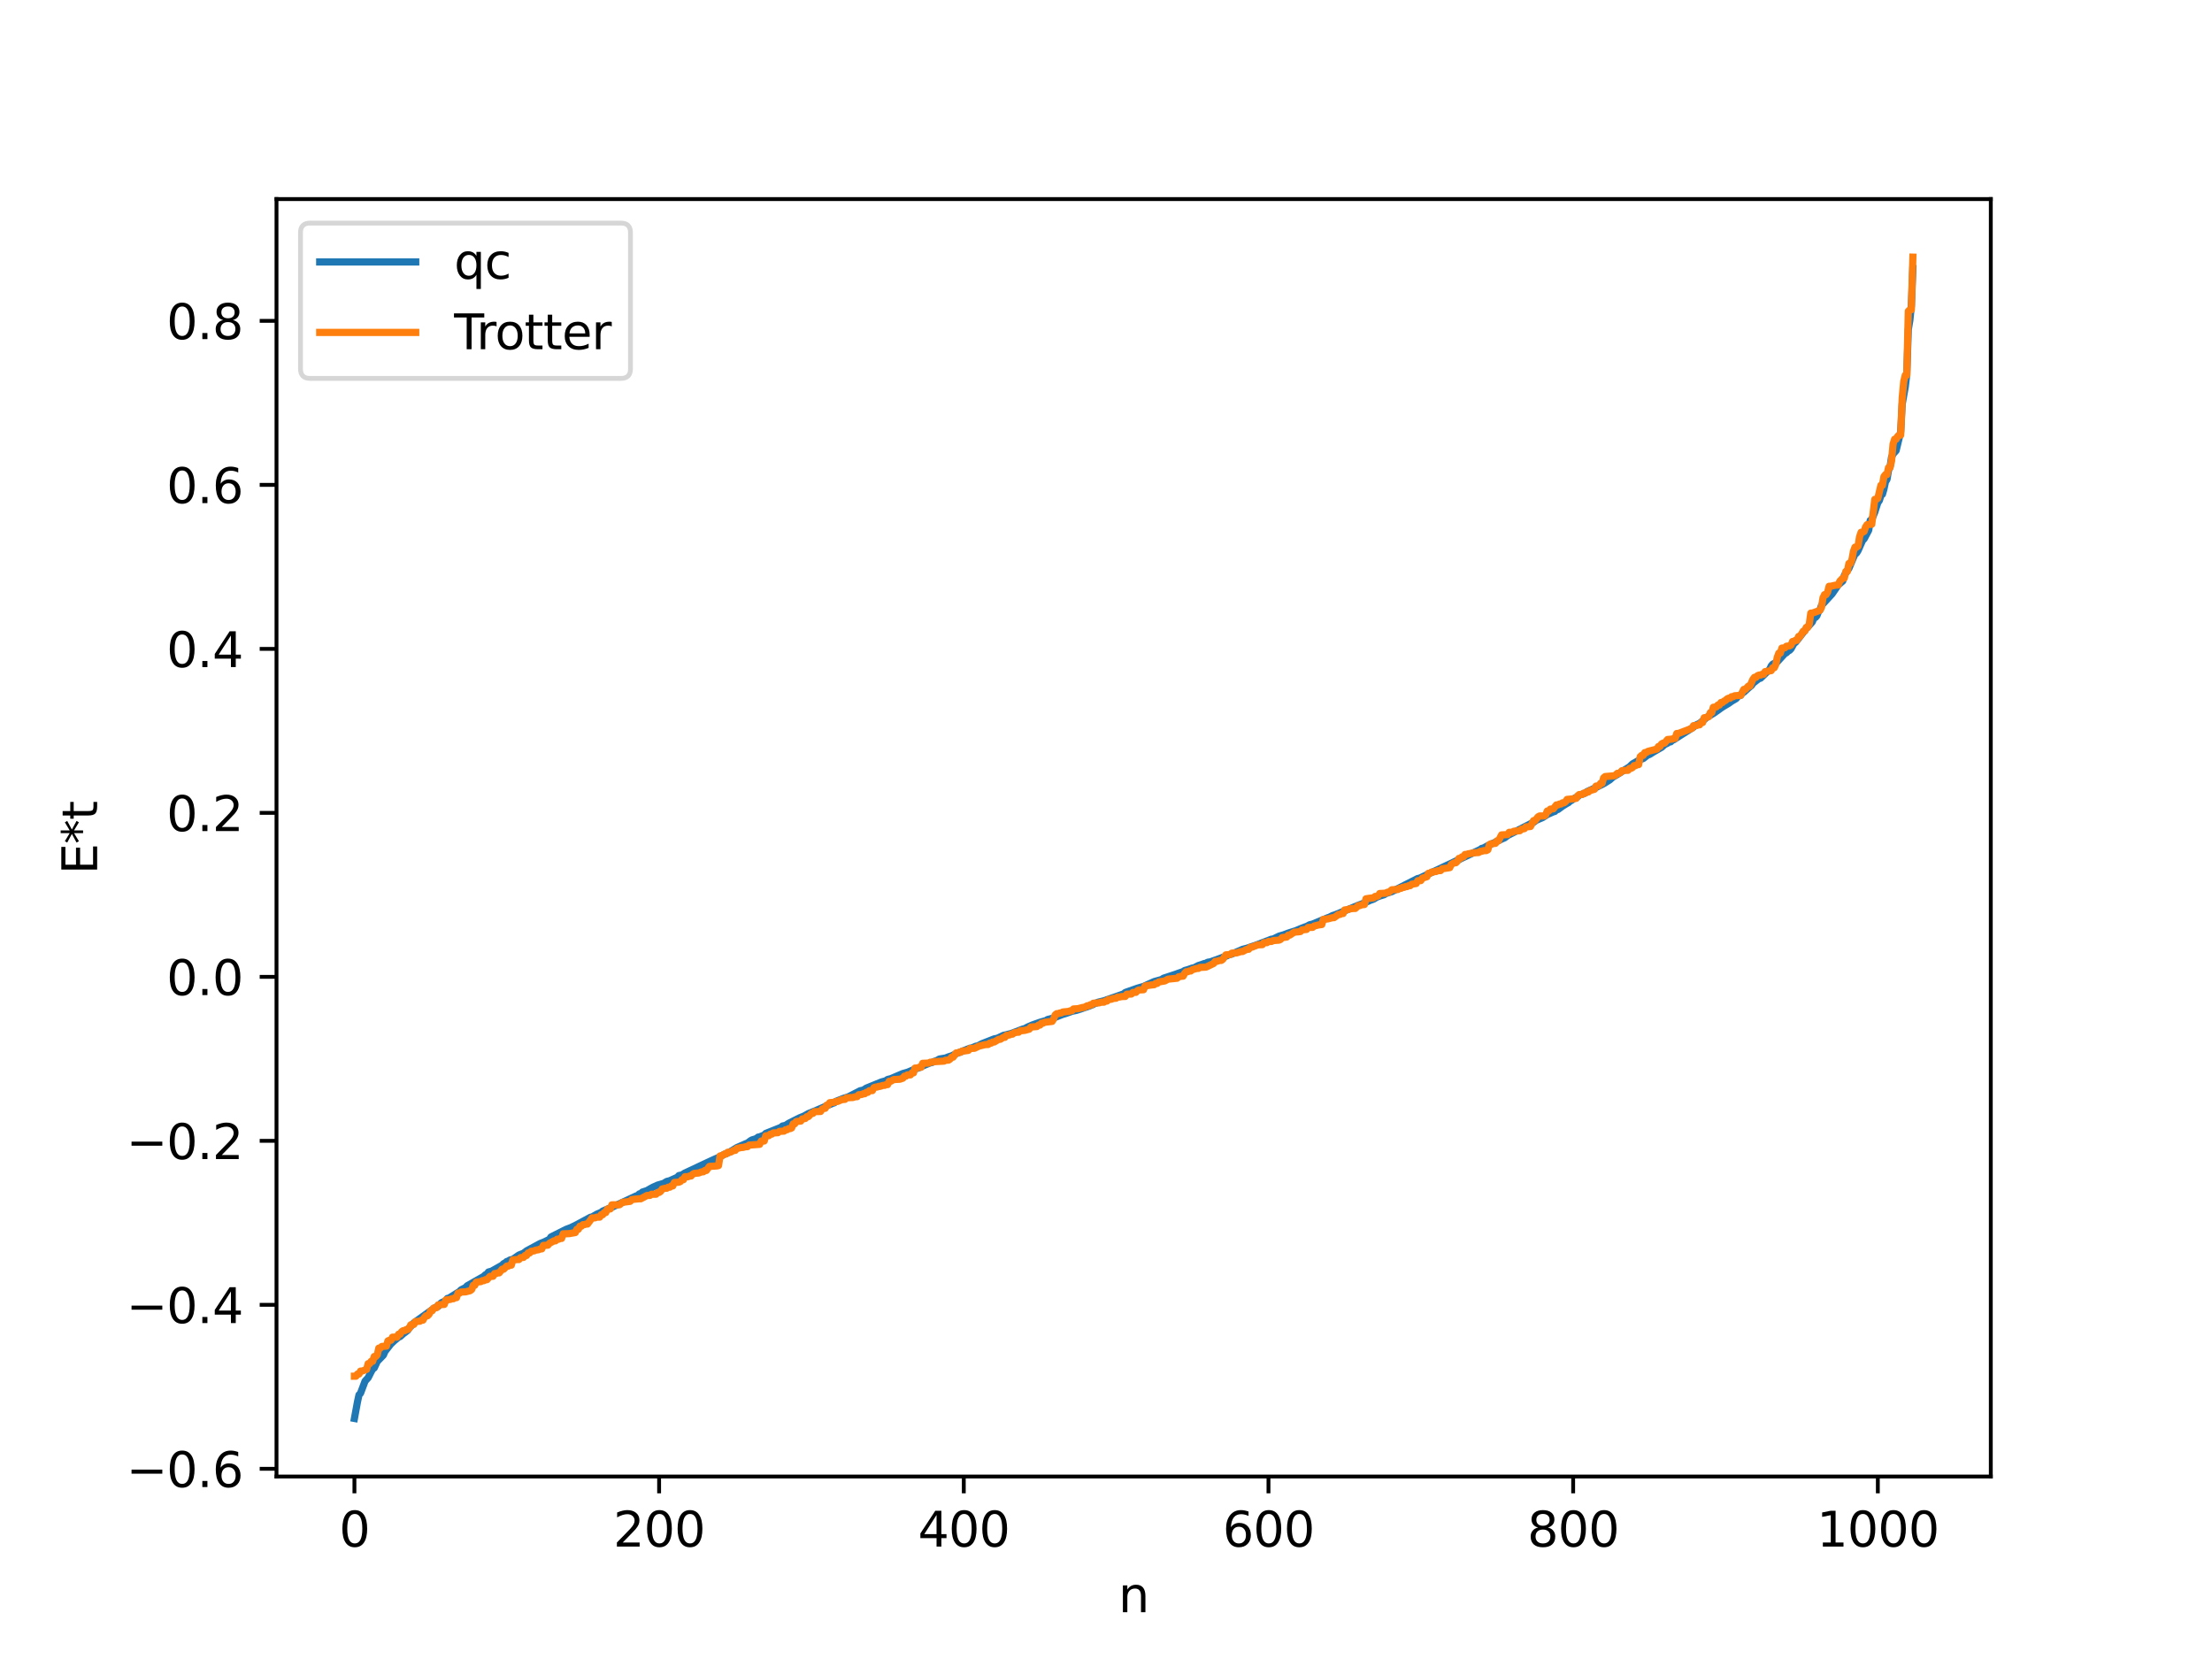 <?xml version="1.0" encoding="utf-8" standalone="no"?>
<!DOCTYPE svg PUBLIC "-//W3C//DTD SVG 1.1//EN"
  "http://www.w3.org/Graphics/SVG/1.1/DTD/svg11.dtd">
<svg xmlns:xlink="http://www.w3.org/1999/xlink" width="460.8pt" height="345.6pt" viewBox="0 0 460.8 345.6" xmlns="http://www.w3.org/2000/svg" version="1.1">
 <defs>
  <style type="text/css">*{stroke-linejoin: round; stroke-linecap: butt}</style>
 </defs>
 <g id="figure_1">
  <g id="patch_1">
   <path d="M 0 345.6 
L 460.8 345.6 
L 460.8 0 
L 0 0 
z
" style="fill: #ffffff"/>
  </g>
  <g id="axes_1">
   <g id="patch_2">
    <path d="M 57.6 307.584 
L 414.72 307.584 
L 414.72 41.472 
L 57.6 41.472 
z
" style="fill: #ffffff"/>
   </g>
   <g id="matplotlib.axis_1">
    <g id="xtick_1">
     <g id="line2d_1">
      <defs>
       <path id="ma55aea4261" d="M 0 0 
L 0 3.5 
" style="stroke: #000000; stroke-width: 0.8"/>
      </defs>
      <g>
       <use xlink:href="#ma55aea4261" x="73.833" y="307.584" style="stroke: #000000; stroke-width: 0.8"/>
      </g>
     </g>
     <g id="text_1">
      <!-- 0 -->
      <g transform="translate(70.651 322.182) scale(0.1 -0.1)">
       <defs>
        <path id="DejaVuSans-30" d="M 2034 4250 
Q 1547 4250 1301 3770 
Q 1056 3291 1056 2328 
Q 1056 1369 1301 889 
Q 1547 409 2034 409 
Q 2525 409 2770 889 
Q 3016 1369 3016 2328 
Q 3016 3291 2770 3770 
Q 2525 4250 2034 4250 
z
M 2034 4750 
Q 2819 4750 3233 4129 
Q 3647 3509 3647 2328 
Q 3647 1150 3233 529 
Q 2819 -91 2034 -91 
Q 1250 -91 836 529 
Q 422 1150 422 2328 
Q 422 3509 836 4129 
Q 1250 4750 2034 4750 
z
" transform="scale(0.016)"/>
       </defs>
       <use xlink:href="#DejaVuSans-30"/>
      </g>
     </g>
    </g>
    <g id="xtick_2">
     <g id="line2d_2">
      <g>
       <use xlink:href="#ma55aea4261" x="137.304" y="307.584" style="stroke: #000000; stroke-width: 0.8"/>
      </g>
     </g>
     <g id="text_2">
      <!-- 200 -->
      <g transform="translate(127.76 322.182) scale(0.1 -0.1)">
       <defs>
        <path id="DejaVuSans-32" d="M 1228 531 
L 3431 531 
L 3431 0 
L 469 0 
L 469 531 
Q 828 903 1448 1529 
Q 2069 2156 2228 2338 
Q 2531 2678 2651 2914 
Q 2772 3150 2772 3378 
Q 2772 3750 2511 3984 
Q 2250 4219 1831 4219 
Q 1534 4219 1204 4116 
Q 875 4013 500 3803 
L 500 4441 
Q 881 4594 1212 4672 
Q 1544 4750 1819 4750 
Q 2544 4750 2975 4387 
Q 3406 4025 3406 3419 
Q 3406 3131 3298 2873 
Q 3191 2616 2906 2266 
Q 2828 2175 2409 1742 
Q 1991 1309 1228 531 
z
" transform="scale(0.016)"/>
       </defs>
       <use xlink:href="#DejaVuSans-32"/>
       <use xlink:href="#DejaVuSans-30" x="63.623"/>
       <use xlink:href="#DejaVuSans-30" x="127.246"/>
      </g>
     </g>
    </g>
    <g id="xtick_3">
     <g id="line2d_3">
      <g>
       <use xlink:href="#ma55aea4261" x="200.775" y="307.584" style="stroke: #000000; stroke-width: 0.8"/>
      </g>
     </g>
     <g id="text_3">
      <!-- 400 -->
      <g transform="translate(191.231 322.182) scale(0.1 -0.1)">
       <defs>
        <path id="DejaVuSans-34" d="M 2419 4116 
L 825 1625 
L 2419 1625 
L 2419 4116 
z
M 2253 4666 
L 3047 4666 
L 3047 1625 
L 3713 1625 
L 3713 1100 
L 3047 1100 
L 3047 0 
L 2419 0 
L 2419 1100 
L 313 1100 
L 313 1709 
L 2253 4666 
z
" transform="scale(0.016)"/>
       </defs>
       <use xlink:href="#DejaVuSans-34"/>
       <use xlink:href="#DejaVuSans-30" x="63.623"/>
       <use xlink:href="#DejaVuSans-30" x="127.246"/>
      </g>
     </g>
    </g>
    <g id="xtick_4">
     <g id="line2d_4">
      <g>
       <use xlink:href="#ma55aea4261" x="264.246" y="307.584" style="stroke: #000000; stroke-width: 0.8"/>
      </g>
     </g>
     <g id="text_4">
      <!-- 600 -->
      <g transform="translate(254.702 322.182) scale(0.1 -0.1)">
       <defs>
        <path id="DejaVuSans-36" d="M 2113 2584 
Q 1688 2584 1439 2293 
Q 1191 2003 1191 1497 
Q 1191 994 1439 701 
Q 1688 409 2113 409 
Q 2538 409 2786 701 
Q 3034 994 3034 1497 
Q 3034 2003 2786 2293 
Q 2538 2584 2113 2584 
z
M 3366 4563 
L 3366 3988 
Q 3128 4100 2886 4159 
Q 2644 4219 2406 4219 
Q 1781 4219 1451 3797 
Q 1122 3375 1075 2522 
Q 1259 2794 1537 2939 
Q 1816 3084 2150 3084 
Q 2853 3084 3261 2657 
Q 3669 2231 3669 1497 
Q 3669 778 3244 343 
Q 2819 -91 2113 -91 
Q 1303 -91 875 529 
Q 447 1150 447 2328 
Q 447 3434 972 4092 
Q 1497 4750 2381 4750 
Q 2619 4750 2861 4703 
Q 3103 4656 3366 4563 
z
" transform="scale(0.016)"/>
       </defs>
       <use xlink:href="#DejaVuSans-36"/>
       <use xlink:href="#DejaVuSans-30" x="63.623"/>
       <use xlink:href="#DejaVuSans-30" x="127.246"/>
      </g>
     </g>
    </g>
    <g id="xtick_5">
     <g id="line2d_5">
      <g>
       <use xlink:href="#ma55aea4261" x="327.717" y="307.584" style="stroke: #000000; stroke-width: 0.8"/>
      </g>
     </g>
     <g id="text_5">
      <!-- 800 -->
      <g transform="translate(318.173 322.182) scale(0.1 -0.1)">
       <defs>
        <path id="DejaVuSans-38" d="M 2034 2216 
Q 1584 2216 1326 1975 
Q 1069 1734 1069 1313 
Q 1069 891 1326 650 
Q 1584 409 2034 409 
Q 2484 409 2743 651 
Q 3003 894 3003 1313 
Q 3003 1734 2745 1975 
Q 2488 2216 2034 2216 
z
M 1403 2484 
Q 997 2584 770 2862 
Q 544 3141 544 3541 
Q 544 4100 942 4425 
Q 1341 4750 2034 4750 
Q 2731 4750 3128 4425 
Q 3525 4100 3525 3541 
Q 3525 3141 3298 2862 
Q 3072 2584 2669 2484 
Q 3125 2378 3379 2068 
Q 3634 1759 3634 1313 
Q 3634 634 3220 271 
Q 2806 -91 2034 -91 
Q 1263 -91 848 271 
Q 434 634 434 1313 
Q 434 1759 690 2068 
Q 947 2378 1403 2484 
z
M 1172 3481 
Q 1172 3119 1398 2916 
Q 1625 2713 2034 2713 
Q 2441 2713 2670 2916 
Q 2900 3119 2900 3481 
Q 2900 3844 2670 4047 
Q 2441 4250 2034 4250 
Q 1625 4250 1398 4047 
Q 1172 3844 1172 3481 
z
" transform="scale(0.016)"/>
       </defs>
       <use xlink:href="#DejaVuSans-38"/>
       <use xlink:href="#DejaVuSans-30" x="63.623"/>
       <use xlink:href="#DejaVuSans-30" x="127.246"/>
      </g>
     </g>
    </g>
    <g id="xtick_6">
     <g id="line2d_6">
      <g>
       <use xlink:href="#ma55aea4261" x="391.188" y="307.584" style="stroke: #000000; stroke-width: 0.8"/>
      </g>
     </g>
     <g id="text_6">
      <!-- 1000 -->
      <g transform="translate(378.463 322.182) scale(0.1 -0.1)">
       <defs>
        <path id="DejaVuSans-31" d="M 794 531 
L 1825 531 
L 1825 4091 
L 703 3866 
L 703 4441 
L 1819 4666 
L 2450 4666 
L 2450 531 
L 3481 531 
L 3481 0 
L 794 0 
L 794 531 
z
" transform="scale(0.016)"/>
       </defs>
       <use xlink:href="#DejaVuSans-31"/>
       <use xlink:href="#DejaVuSans-30" x="63.623"/>
       <use xlink:href="#DejaVuSans-30" x="127.246"/>
       <use xlink:href="#DejaVuSans-30" x="190.869"/>
      </g>
     </g>
    </g>
    <g id="text_7">
     <!-- n -->
     <g transform="translate(232.991 335.861) scale(0.1 -0.1)">
      <defs>
       <path id="DejaVuSans-6e" d="M 3513 2113 
L 3513 0 
L 2938 0 
L 2938 2094 
Q 2938 2591 2744 2837 
Q 2550 3084 2163 3084 
Q 1697 3084 1428 2787 
Q 1159 2491 1159 1978 
L 1159 0 
L 581 0 
L 581 3500 
L 1159 3500 
L 1159 2956 
Q 1366 3272 1645 3428 
Q 1925 3584 2291 3584 
Q 2894 3584 3203 3211 
Q 3513 2838 3513 2113 
z
" transform="scale(0.016)"/>
      </defs>
      <use xlink:href="#DejaVuSans-6e"/>
     </g>
    </g>
   </g>
   <g id="matplotlib.axis_2">
    <g id="ytick_1">
     <g id="line2d_7">
      <defs>
       <path id="m37462ffcd5" d="M 0 0 
L -3.5 0 
" style="stroke: #000000; stroke-width: 0.8"/>
      </defs>
      <g>
       <use xlink:href="#m37462ffcd5" x="57.6" y="305.982" style="stroke: #000000; stroke-width: 0.8"/>
      </g>
     </g>
     <g id="text_8">
      <!-- −0.6 -->
      <g transform="translate(26.317 309.781) scale(0.1 -0.1)">
       <defs>
        <path id="DejaVuSans-2212" d="M 678 2272 
L 4684 2272 
L 4684 1741 
L 678 1741 
L 678 2272 
z
" transform="scale(0.016)"/>
        <path id="DejaVuSans-2e" d="M 684 794 
L 1344 794 
L 1344 0 
L 684 0 
L 684 794 
z
" transform="scale(0.016)"/>
       </defs>
       <use xlink:href="#DejaVuSans-2212"/>
       <use xlink:href="#DejaVuSans-30" x="83.789"/>
       <use xlink:href="#DejaVuSans-2e" x="147.412"/>
       <use xlink:href="#DejaVuSans-36" x="179.199"/>
      </g>
     </g>
    </g>
    <g id="ytick_2">
     <g id="line2d_8">
      <g>
       <use xlink:href="#m37462ffcd5" x="57.6" y="271.819" style="stroke: #000000; stroke-width: 0.8"/>
      </g>
     </g>
     <g id="text_9">
      <!-- −0.4 -->
      <g transform="translate(26.317 275.619) scale(0.1 -0.1)">
       <use xlink:href="#DejaVuSans-2212"/>
       <use xlink:href="#DejaVuSans-30" x="83.789"/>
       <use xlink:href="#DejaVuSans-2e" x="147.412"/>
       <use xlink:href="#DejaVuSans-34" x="179.199"/>
      </g>
     </g>
    </g>
    <g id="ytick_3">
     <g id="line2d_9">
      <g>
       <use xlink:href="#m37462ffcd5" x="57.6" y="237.657" style="stroke: #000000; stroke-width: 0.8"/>
      </g>
     </g>
     <g id="text_10">
      <!-- −0.2 -->
      <g transform="translate(26.317 241.456) scale(0.1 -0.1)">
       <use xlink:href="#DejaVuSans-2212"/>
       <use xlink:href="#DejaVuSans-30" x="83.789"/>
       <use xlink:href="#DejaVuSans-2e" x="147.412"/>
       <use xlink:href="#DejaVuSans-32" x="179.199"/>
      </g>
     </g>
    </g>
    <g id="ytick_4">
     <g id="line2d_10">
      <g>
       <use xlink:href="#m37462ffcd5" x="57.6" y="203.495" style="stroke: #000000; stroke-width: 0.8"/>
      </g>
     </g>
     <g id="text_11">
      <!-- 0.0 -->
      <g transform="translate(34.697 207.294) scale(0.1 -0.1)">
       <use xlink:href="#DejaVuSans-30"/>
       <use xlink:href="#DejaVuSans-2e" x="63.623"/>
       <use xlink:href="#DejaVuSans-30" x="95.41"/>
      </g>
     </g>
    </g>
    <g id="ytick_5">
     <g id="line2d_11">
      <g>
       <use xlink:href="#m37462ffcd5" x="57.6" y="169.332" style="stroke: #000000; stroke-width: 0.8"/>
      </g>
     </g>
     <g id="text_12">
      <!-- 0.2 -->
      <g transform="translate(34.697 173.131) scale(0.1 -0.1)">
       <use xlink:href="#DejaVuSans-30"/>
       <use xlink:href="#DejaVuSans-2e" x="63.623"/>
       <use xlink:href="#DejaVuSans-32" x="95.41"/>
      </g>
     </g>
    </g>
    <g id="ytick_6">
     <g id="line2d_12">
      <g>
       <use xlink:href="#m37462ffcd5" x="57.6" y="135.17" style="stroke: #000000; stroke-width: 0.8"/>
      </g>
     </g>
     <g id="text_13">
      <!-- 0.4 -->
      <g transform="translate(34.697 138.969) scale(0.1 -0.1)">
       <use xlink:href="#DejaVuSans-30"/>
       <use xlink:href="#DejaVuSans-2e" x="63.623"/>
       <use xlink:href="#DejaVuSans-34" x="95.41"/>
      </g>
     </g>
    </g>
    <g id="ytick_7">
     <g id="line2d_13">
      <g>
       <use xlink:href="#m37462ffcd5" x="57.6" y="101.007" style="stroke: #000000; stroke-width: 0.8"/>
      </g>
     </g>
     <g id="text_14">
      <!-- 0.6 -->
      <g transform="translate(34.697 104.807) scale(0.1 -0.1)">
       <use xlink:href="#DejaVuSans-30"/>
       <use xlink:href="#DejaVuSans-2e" x="63.623"/>
       <use xlink:href="#DejaVuSans-36" x="95.41"/>
      </g>
     </g>
    </g>
    <g id="ytick_8">
     <g id="line2d_14">
      <g>
       <use xlink:href="#m37462ffcd5" x="57.6" y="66.845" style="stroke: #000000; stroke-width: 0.8"/>
      </g>
     </g>
     <g id="text_15">
      <!-- 0.8 -->
      <g transform="translate(34.697 70.644) scale(0.1 -0.1)">
       <use xlink:href="#DejaVuSans-30"/>
       <use xlink:href="#DejaVuSans-2e" x="63.623"/>
       <use xlink:href="#DejaVuSans-38" x="95.41"/>
      </g>
     </g>
    </g>
    <g id="text_16">
     <!-- E*t -->
     <g transform="translate(20.238 182.148) rotate(-90) scale(0.1 -0.1)">
      <defs>
       <path id="DejaVuSans-45" d="M 628 4666 
L 3578 4666 
L 3578 4134 
L 1259 4134 
L 1259 2753 
L 3481 2753 
L 3481 2222 
L 1259 2222 
L 1259 531 
L 3634 531 
L 3634 0 
L 628 0 
L 628 4666 
z
" transform="scale(0.016)"/>
       <path id="DejaVuSans-2a" d="M 3009 3897 
L 1888 3291 
L 3009 2681 
L 2828 2375 
L 1778 3009 
L 1778 1831 
L 1422 1831 
L 1422 3009 
L 372 2375 
L 191 2681 
L 1313 3291 
L 191 3897 
L 372 4206 
L 1422 3572 
L 1422 4750 
L 1778 4750 
L 1778 3572 
L 2828 4206 
L 3009 3897 
z
" transform="scale(0.016)"/>
       <path id="DejaVuSans-74" d="M 1172 4494 
L 1172 3500 
L 2356 3500 
L 2356 3053 
L 1172 3053 
L 1172 1153 
Q 1172 725 1289 603 
Q 1406 481 1766 481 
L 2356 481 
L 2356 0 
L 1766 0 
Q 1100 0 847 248 
Q 594 497 594 1153 
L 594 3053 
L 172 3053 
L 172 3500 
L 594 3500 
L 594 4494 
L 1172 4494 
z
" transform="scale(0.016)"/>
      </defs>
      <use xlink:href="#DejaVuSans-45"/>
      <use xlink:href="#DejaVuSans-2a" x="63.184"/>
      <use xlink:href="#DejaVuSans-74" x="113.184"/>
     </g>
    </g>
   </g>
   <g id="line2d_15">
    <path d="M 73.833 295.488 
L 74.467 292.049 
L 74.785 290.585 
L 75.102 290.243 
L 76.054 287.704 
L 76.689 287.013 
L 77.324 285.752 
L 77.641 285.194 
L 77.958 284.975 
L 78.593 283.601 
L 79.862 282.305 
L 80.18 281.551 
L 81.449 279.937 
L 82.084 279.339 
L 83.036 278.537 
L 83.353 278.433 
L 83.988 277.852 
L 84.94 277.133 
L 85.258 276.588 
L 85.575 276.321 
L 86.21 275.578 
L 90.335 272.61 
L 90.97 272.211 
L 91.287 272.137 
L 91.922 271.403 
L 92.874 270.968 
L 93.191 270.494 
L 93.509 270.428 
L 95.73 269.041 
L 96.048 268.695 
L 97 268.216 
L 97.317 267.86 
L 100.808 265.875 
L 101.125 265.554 
L 101.443 265.402 
L 101.76 264.976 
L 102.395 264.81 
L 104.616 263.557 
L 104.934 263.219 
L 105.251 263.093 
L 105.568 262.794 
L 105.886 262.702 
L 106.203 262.487 
L 106.838 262.334 
L 108.107 261.448 
L 109.059 261.068 
L 109.694 260.578 
L 111.915 259.379 
L 112.55 259.033 
L 113.185 258.791 
L 114.454 258.186 
L 114.772 257.684 
L 117.945 256.092 
L 118.897 255.736 
L 119.532 255.424 
L 120.167 255.109 
L 123.023 253.569 
L 123.34 253.519 
L 124.292 252.954 
L 125.244 252.555 
L 125.562 252.286 
L 127.783 251.351 
L 132.543 249.129 
L 132.861 249.056 
L 133.178 248.711 
L 133.496 248.667 
L 133.813 248.334 
L 134.765 248.025 
L 135.4 247.659 
L 136.034 247.313 
L 136.986 246.884 
L 138.256 246.512 
L 138.891 246.122 
L 139.525 245.961 
L 141.112 245.245 
L 141.429 244.891 
L 142.064 244.757 
L 142.699 244.351 
L 148.411 241.677 
L 149.046 241.394 
L 149.681 241.119 
L 149.998 241.062 
L 150.633 240.581 
L 151.902 240.054 
L 153.489 239.074 
L 155.393 238.235 
L 155.71 238.127 
L 156.345 237.642 
L 156.662 237.463 
L 157.297 237.274 
L 157.615 237.147 
L 157.932 236.879 
L 158.249 236.828 
L 158.884 236.568 
L 159.201 236.462 
L 159.519 236.112 
L 162.692 234.845 
L 163.01 234.569 
L 163.644 234.439 
L 164.279 234.015 
L 166.5 232.894 
L 167.453 232.508 
L 168.405 231.981 
L 169.674 231.465 
L 173.482 229.832 
L 173.8 229.737 
L 174.117 229.437 
L 175.069 229.065 
L 175.704 228.81 
L 176.656 228.517 
L 177.291 228.201 
L 179.195 227.218 
L 179.829 227.087 
L 180.464 226.68 
L 183.638 225.385 
L 184.272 225.213 
L 184.59 225.101 
L 184.907 224.866 
L 185.542 224.718 
L 186.177 224.447 
L 188.081 223.634 
L 189.033 223.374 
L 190.62 222.715 
L 191.572 222.391 
L 192.206 222.058 
L 193.793 221.411 
L 194.11 221.355 
L 194.745 221.056 
L 195.062 220.987 
L 195.697 220.615 
L 196.967 220.406 
L 197.601 220.151 
L 198.236 219.954 
L 199.188 219.504 
L 200.458 219.001 
L 202.044 218.356 
L 202.362 218.333 
L 203.314 217.936 
L 203.631 217.911 
L 204.583 217.408 
L 207.122 216.413 
L 207.757 216.291 
L 209.026 215.69 
L 210.613 215.308 
L 213.152 214.344 
L 213.469 214.283 
L 214.104 213.927 
L 215.056 213.52 
L 216.643 212.959 
L 217.912 212.594 
L 218.229 212.382 
L 219.499 212.055 
L 221.403 211.308 
L 222.038 211.126 
L 223.307 210.671 
L 224.259 210.476 
L 226.798 209.622 
L 227.75 209.247 
L 228.067 209.006 
L 228.385 208.973 
L 228.702 208.791 
L 229.972 208.48 
L 234.097 207.036 
L 234.415 206.75 
L 236.953 205.854 
L 238.223 205.488 
L 239.175 205.044 
L 240.444 204.476 
L 242.031 204.037 
L 242.348 203.791 
L 244.887 202.957 
L 245.522 202.725 
L 246.474 202.393 
L 246.791 202.173 
L 247.426 201.999 
L 248.378 201.665 
L 248.696 201.631 
L 249.648 201.137 
L 250.282 200.936 
L 250.917 200.708 
L 251.234 200.678 
L 251.552 200.463 
L 252.186 200.353 
L 254.091 199.669 
L 255.677 199.071 
L 255.995 198.895 
L 256.629 198.735 
L 258.851 197.764 
L 259.803 197.518 
L 260.755 197.184 
L 261.39 196.986 
L 264.881 195.644 
L 265.198 195.626 
L 266.467 195.01 
L 267.42 194.735 
L 268.372 194.379 
L 269.958 193.871 
L 270.91 193.463 
L 271.862 193.093 
L 272.18 193 
L 272.815 192.65 
L 273.449 192.493 
L 276.623 191.171 
L 276.94 191.071 
L 277.575 190.739 
L 278.21 190.533 
L 280.114 189.752 
L 281.066 189.359 
L 282.97 188.574 
L 283.605 188.347 
L 285.509 187.532 
L 286.143 187.304 
L 286.778 186.911 
L 287.413 186.665 
L 288.365 186.378 
L 288.682 186.148 
L 289.952 185.74 
L 295.347 183.002 
L 295.664 182.969 
L 308.358 176.973 
L 308.676 176.734 
L 308.993 176.674 
L 309.945 176.161 
L 310.58 175.869 
L 311.849 175.296 
L 312.801 174.801 
L 313.436 174.542 
L 314.071 174.052 
L 318.831 171.608 
L 319.466 171.292 
L 320.1 170.849 
L 321.37 170.31 
L 322.322 169.68 
L 323.591 169.122 
L 323.909 169.033 
L 324.226 168.661 
L 324.543 168.637 
L 325.496 167.937 
L 326.448 167.348 
L 326.765 167.191 
L 327.082 166.849 
L 327.4 166.733 
L 327.717 166.454 
L 328.669 165.948 
L 328.986 165.657 
L 330.256 165.209 
L 330.573 164.924 
L 332.477 164.05 
L 334.064 163.259 
L 335.334 162.469 
L 335.968 161.902 
L 337.238 161.138 
L 338.507 160.335 
L 339.459 159.746 
L 340.094 159.128 
L 341.681 158.224 
L 342.315 158.022 
L 343.267 157.271 
L 343.585 157.191 
L 344.537 156.594 
L 346.124 155.688 
L 346.758 155.117 
L 347.393 154.808 
L 347.71 154.574 
L 348.028 154.539 
L 348.345 154.221 
L 348.662 154.113 
L 349.297 153.689 
L 350.249 153.084 
L 352.788 151.469 
L 353.105 151.12 
L 354.058 150.694 
L 355.644 149.371 
L 356.914 148.632 
L 357.866 147.973 
L 358.5 147.508 
L 359.135 147.098 
L 360.087 146.539 
L 360.722 146.082 
L 361.674 145.526 
L 361.991 145.087 
L 362.626 144.847 
L 362.943 144.369 
L 363.261 144.206 
L 364.213 143.333 
L 364.848 142.815 
L 365.165 142.337 
L 366.434 141.357 
L 366.752 141.284 
L 368.656 139.433 
L 368.973 138.737 
L 369.291 138.355 
L 369.925 138.05 
L 370.243 137.864 
L 371.829 136.135 
L 372.147 135.986 
L 372.464 135.647 
L 372.781 135.495 
L 373.099 135.161 
L 373.734 134.013 
L 374.051 133.807 
L 376.272 130.955 
L 377.542 129.557 
L 377.859 128.708 
L 378.177 128.632 
L 378.494 128.281 
L 378.811 127.442 
L 379.129 127.046 
L 379.446 126.139 
L 381.667 123.707 
L 382.937 121.859 
L 383.889 121.028 
L 384.206 119.865 
L 384.841 118.819 
L 385.158 118.424 
L 386.11 116.146 
L 386.428 115.446 
L 386.745 115.225 
L 387.062 114.714 
L 388.015 112.557 
L 388.332 112.255 
L 389.284 110.457 
L 389.601 108.411 
L 389.919 108.256 
L 390.553 106.679 
L 391.188 104.706 
L 391.505 104.278 
L 391.823 103.232 
L 392.14 102.972 
L 392.458 101.889 
L 392.775 100.375 
L 393.092 99.881 
L 393.41 97.991 
L 393.727 97.294 
L 394.044 95.23 
L 394.362 94.579 
L 394.996 93.864 
L 395.948 89.917 
L 396.266 84.139 
L 396.9 80.603 
L 397.218 78.007 
L 397.535 68.632 
L 397.853 66.749 
L 398.17 63.703 
L 398.487 55.938 
L 398.487 55.938 
" clip-path="url(#pd0de89c9eb)" style="fill: none; stroke: #1f77b4; stroke-width: 1.5; stroke-linecap: square"/>
   </g>
   <g id="line2d_16">
    <path d="M 73.833 286.692 
L 74.15 286.692 
L 74.467 286.242 
L 74.785 286.242 
L 75.102 285.628 
L 75.42 285.628 
L 76.372 285.272 
L 76.689 284.077 
L 77.006 284.077 
L 77.324 283.581 
L 77.641 283.581 
L 77.958 282.588 
L 78.276 282.588 
L 78.593 282.232 
L 78.91 280.84 
L 79.228 280.84 
L 79.545 280.492 
L 80.497 280.417 
L 80.815 279.332 
L 81.132 279.198 
L 81.449 279.198 
L 81.767 278.555 
L 82.719 278.539 
L 83.036 277.936 
L 83.353 277.936 
L 83.671 277.413 
L 83.988 277.202 
L 84.305 277.202 
L 84.623 276.968 
L 84.94 276.968 
L 85.258 276.696 
L 85.575 275.981 
L 86.21 275.902 
L 86.527 275.307 
L 87.479 275.231 
L 87.796 275.01 
L 88.114 275.01 
L 88.431 274.431 
L 88.748 274.099 
L 89.066 274.099 
L 89.383 273.785 
L 89.7 273.066 
L 90.018 273.066 
L 90.335 272.493 
L 90.97 272.403 
L 91.287 271.824 
L 92.557 271.733 
L 92.874 270.807 
L 93.826 270.689 
L 94.143 270.549 
L 94.461 270.549 
L 94.778 270.326 
L 95.096 270.326 
L 95.413 269.381 
L 95.73 269.381 
L 96.048 269.156 
L 97 269.114 
L 97.952 268.871 
L 98.269 268.616 
L 98.586 267.754 
L 98.904 267.754 
L 99.221 267.093 
L 100.173 266.985 
L 100.491 266.786 
L 100.808 266.786 
L 101.125 266.583 
L 101.443 266.583 
L 102.077 265.885 
L 102.712 265.873 
L 103.029 265.308 
L 103.347 265.308 
L 103.664 265.166 
L 103.981 265.166 
L 104.616 264.394 
L 104.934 264.394 
L 105.568 263.755 
L 105.886 263.755 
L 106.203 263.557 
L 106.52 263.557 
L 106.838 262.457 
L 107.79 262.385 
L 108.107 262.385 
L 108.424 261.994 
L 109.059 261.944 
L 109.377 261.541 
L 109.694 261.541 
L 110.011 261.019 
L 110.329 261.019 
L 110.646 260.677 
L 111.281 260.575 
L 111.598 260.43 
L 112.233 260.334 
L 112.55 260.164 
L 112.867 260.164 
L 113.185 259.447 
L 114.137 259.39 
L 114.454 259.005 
L 115.406 258.491 
L 115.724 258.491 
L 116.041 258.162 
L 116.358 258.162 
L 116.676 257.991 
L 116.993 257.991 
L 117.31 257.029 
L 118.58 256.991 
L 119.849 256.766 
L 120.167 256.08 
L 120.484 256.08 
L 120.801 255.44 
L 121.119 255.44 
L 121.436 255.116 
L 121.753 255.116 
L 122.071 254.993 
L 122.388 254.993 
L 123.34 253.713 
L 123.975 253.699 
L 124.292 253.557 
L 124.927 253.55 
L 125.244 253.049 
L 125.562 253.049 
L 125.879 252.597 
L 126.196 252.597 
L 126.514 251.883 
L 127.148 251.838 
L 127.466 250.991 
L 129.053 250.977 
L 129.687 250.469 
L 131.274 250.262 
L 131.591 249.903 
L 132.226 249.815 
L 133.178 249.727 
L 133.496 249.727 
L 134.765 249.048 
L 135.4 249.023 
L 135.717 248.78 
L 136.669 248.776 
L 136.986 248.413 
L 137.304 248.413 
L 137.621 248.199 
L 137.939 247.691 
L 138.573 247.534 
L 138.891 247.534 
L 139.208 247.318 
L 139.525 247.318 
L 139.843 247.05 
L 140.16 247.05 
L 140.477 246.329 
L 141.429 246.27 
L 141.747 246.127 
L 142.064 245.747 
L 142.381 245.747 
L 142.699 245.132 
L 143.334 245.131 
L 143.651 244.979 
L 143.968 244.979 
L 144.286 244.625 
L 144.603 244.442 
L 145.555 244.356 
L 146.19 244.11 
L 146.507 244.11 
L 146.824 243.835 
L 147.142 243.835 
L 147.777 242.988 
L 149.363 242.886 
L 149.681 242.816 
L 149.998 240.805 
L 150.315 240.805 
L 150.95 240.398 
L 151.267 240.398 
L 151.585 240.042 
L 152.22 239.997 
L 152.854 239.643 
L 153.172 239.643 
L 153.489 239.26 
L 154.441 239.034 
L 154.758 239.034 
L 155.393 238.873 
L 155.71 238.873 
L 156.028 238.551 
L 158.249 238.388 
L 158.567 237.702 
L 159.201 237.693 
L 159.519 236.612 
L 160.153 236.582 
L 160.471 236.263 
L 160.788 236.258 
L 161.105 236.008 
L 162.058 235.96 
L 162.375 235.686 
L 163.327 235.633 
L 163.644 235.346 
L 163.962 235.346 
L 164.279 235.12 
L 164.596 235.12 
L 164.914 234.975 
L 165.231 234.122 
L 165.548 234.122 
L 165.866 233.647 
L 166.5 233.57 
L 166.818 233.543 
L 167.135 233.097 
L 167.77 232.997 
L 168.087 232.605 
L 168.405 232.605 
L 169.039 231.929 
L 169.357 231.929 
L 169.674 231.572 
L 170.943 231.542 
L 171.261 231.032 
L 171.578 230.886 
L 171.896 230.886 
L 172.213 230.222 
L 172.53 230.222 
L 172.848 229.712 
L 173.8 229.616 
L 174.117 229.469 
L 174.434 229.469 
L 175.386 229.07 
L 176.021 229.016 
L 176.339 228.702 
L 177.291 228.644 
L 177.608 228.644 
L 178.243 228.456 
L 178.56 228.456 
L 178.877 228.062 
L 179.512 228.003 
L 179.829 227.845 
L 180.147 227.845 
L 180.464 227.557 
L 180.781 227.557 
L 181.099 227.215 
L 181.734 227.19 
L 182.051 226.584 
L 182.368 226.465 
L 182.686 226.465 
L 183.003 226.314 
L 183.32 226.314 
L 183.955 226.102 
L 184.272 226.102 
L 184.59 225.945 
L 184.907 225.945 
L 185.224 225.254 
L 185.542 225.254 
L 186.177 224.893 
L 187.446 224.824 
L 188.081 224.612 
L 188.398 224.191 
L 188.715 224.191 
L 189.033 223.927 
L 189.667 223.917 
L 189.985 223.496 
L 190.302 223.496 
L 190.62 222.498 
L 190.937 222.498 
L 191.572 222.328 
L 191.889 222.328 
L 192.206 221.508 
L 193.476 221.461 
L 193.793 221.28 
L 194.11 221.28 
L 194.745 221.159 
L 196.649 221.052 
L 196.967 220.872 
L 197.601 220.846 
L 197.919 220.627 
L 198.236 220.226 
L 198.553 220.226 
L 199.188 219.346 
L 199.505 219.346 
L 199.823 219.203 
L 200.14 219.203 
L 200.458 218.939 
L 201.092 218.905 
L 201.727 218.818 
L 202.044 218.423 
L 202.996 218.379 
L 203.948 217.923 
L 205.218 217.615 
L 205.853 217.586 
L 206.17 217.302 
L 206.487 217.302 
L 206.805 217.068 
L 207.122 217.068 
L 208.074 216.501 
L 208.391 216.501 
L 209.026 216.097 
L 209.343 216.097 
L 209.661 215.691 
L 210.296 215.603 
L 210.613 215.433 
L 210.93 215.433 
L 211.248 215.156 
L 211.882 215.033 
L 212.2 215.033 
L 212.517 214.738 
L 213.469 214.649 
L 214.421 214.387 
L 214.739 213.951 
L 216.008 213.851 
L 216.325 213.548 
L 216.643 213.548 
L 216.96 213.145 
L 217.277 213.145 
L 217.595 212.963 
L 219.181 212.776 
L 219.499 212.259 
L 219.816 211.419 
L 220.134 211.168 
L 220.451 211.168 
L 220.768 211.019 
L 221.086 211.019 
L 221.403 210.821 
L 222.672 210.69 
L 222.99 210.55 
L 223.307 210.55 
L 223.624 210.186 
L 224.577 210.126 
L 225.529 209.873 
L 225.846 209.873 
L 226.481 209.524 
L 226.798 209.524 
L 227.115 209.316 
L 227.433 209.316 
L 227.75 208.993 
L 229.02 208.905 
L 229.337 208.78 
L 229.972 208.767 
L 230.289 208.541 
L 230.606 208.541 
L 230.924 208.226 
L 231.558 208.154 
L 231.876 207.996 
L 232.51 207.946 
L 232.828 207.706 
L 233.145 207.706 
L 233.78 207.592 
L 234.415 207.581 
L 234.732 207.111 
L 235.684 207.078 
L 236.001 206.745 
L 236.636 206.723 
L 236.953 206.372 
L 237.271 206.234 
L 238.223 206.177 
L 238.54 205.405 
L 239.175 205.288 
L 239.81 205.194 
L 240.444 205.129 
L 240.762 204.862 
L 241.079 204.862 
L 241.396 204.562 
L 242.666 204.345 
L 243.3 203.981 
L 245.205 203.785 
L 245.522 203.489 
L 246.157 203.373 
L 246.474 203.35 
L 246.791 202.734 
L 247.109 202.429 
L 247.426 202.429 
L 247.743 202.273 
L 248.061 202.273 
L 248.378 202.007 
L 249.33 201.742 
L 249.648 201.742 
L 249.965 201.532 
L 251.234 201.47 
L 252.821 200.707 
L 253.139 200.276 
L 253.456 200.276 
L 254.091 200.072 
L 254.408 200.072 
L 254.725 199.862 
L 255.36 198.919 
L 256.312 198.849 
L 256.629 198.553 
L 257.581 198.515 
L 258.534 198.22 
L 258.851 198.22 
L 259.486 197.878 
L 259.803 197.752 
L 260.12 197.752 
L 260.438 197.33 
L 260.755 197.33 
L 262.024 196.83 
L 262.977 196.789 
L 263.294 196.377 
L 263.929 196.374 
L 264.246 196.127 
L 264.881 196.121 
L 265.198 195.943 
L 266.467 195.847 
L 266.785 195.684 
L 267.102 195.316 
L 268.054 195.205 
L 268.372 194.799 
L 268.689 194.799 
L 269.324 194.377 
L 269.641 194.187 
L 270.593 194.102 
L 270.91 194.053 
L 271.228 193.717 
L 272.18 193.619 
L 272.497 193.205 
L 273.449 193.187 
L 273.767 192.91 
L 274.719 192.675 
L 275.353 192.596 
L 275.671 191.528 
L 276.623 191.42 
L 277.575 191.169 
L 277.892 191.169 
L 278.844 190.49 
L 279.162 190.49 
L 279.479 190.304 
L 279.796 190.304 
L 280.114 189.561 
L 280.748 189.505 
L 281.066 189.37 
L 281.7 189.263 
L 282.335 189.242 
L 282.97 188.651 
L 283.287 188.651 
L 283.605 188.49 
L 284.239 188.428 
L 284.557 187.24 
L 285.191 187.135 
L 286.143 187.031 
L 286.461 186.745 
L 286.778 186.745 
L 287.096 186.618 
L 287.413 186.134 
L 288.682 186.064 
L 289 185.882 
L 289.317 185.882 
L 289.952 185.351 
L 291.221 185.297 
L 291.539 185.061 
L 291.856 185.061 
L 292.173 184.853 
L 292.491 184.853 
L 292.808 184.69 
L 293.125 184.69 
L 293.443 184.502 
L 293.76 184.502 
L 294.077 184.204 
L 295.029 184.046 
L 295.347 183.471 
L 295.981 183.444 
L 296.299 182.936 
L 297.251 182.639 
L 297.568 181.928 
L 297.886 181.928 
L 298.203 181.677 
L 298.52 181.677 
L 298.838 181.557 
L 299.155 181.557 
L 299.472 181.381 
L 300.107 181.356 
L 300.424 180.979 
L 301.059 180.894 
L 302.011 180.746 
L 302.329 180.067 
L 302.963 179.73 
L 303.281 179.73 
L 303.598 179.415 
L 303.915 178.822 
L 304.233 178.822 
L 304.55 178.503 
L 304.867 178.503 
L 305.185 178.004 
L 305.502 178.004 
L 305.82 177.877 
L 306.454 177.769 
L 307.089 177.655 
L 308.041 177.594 
L 308.358 177.351 
L 308.676 177.351 
L 308.993 177.211 
L 309.628 177.192 
L 309.945 177.026 
L 310.262 175.968 
L 310.58 175.775 
L 311.532 175.687 
L 311.849 175.158 
L 312.167 175.158 
L 312.801 173.923 
L 314.071 173.863 
L 314.388 173.384 
L 315.023 173.375 
L 315.34 173.17 
L 316.61 173.055 
L 316.927 172.74 
L 317.562 172.623 
L 317.879 172.26 
L 318.831 172.172 
L 319.466 170.951 
L 319.783 170.951 
L 320.418 170.149 
L 320.735 169.984 
L 321.687 169.969 
L 322.005 169.731 
L 322.322 168.949 
L 322.639 168.949 
L 322.957 168.557 
L 323.591 168.49 
L 324.226 167.677 
L 324.543 167.677 
L 324.861 167.495 
L 325.178 167.495 
L 325.496 167.243 
L 325.813 167.243 
L 326.13 167.021 
L 326.448 166.53 
L 327.4 166.44 
L 328.352 166.315 
L 328.669 165.769 
L 328.986 165.521 
L 329.621 165.499 
L 329.939 165.216 
L 330.256 165.216 
L 330.573 164.986 
L 330.891 164.986 
L 331.208 164.684 
L 332.16 164.423 
L 332.477 163.761 
L 333.112 163.667 
L 333.429 163.183 
L 333.747 163.183 
L 334.064 162.041 
L 334.381 161.768 
L 336.286 161.605 
L 336.603 161.422 
L 336.92 161.1 
L 337.238 161.1 
L 337.555 160.955 
L 337.872 160.557 
L 338.507 160.487 
L 339.142 160.474 
L 339.459 160.064 
L 339.777 160.064 
L 340.094 159.897 
L 340.411 159.488 
L 340.729 159.488 
L 341.046 159.282 
L 341.363 159.282 
L 341.681 157.633 
L 341.998 157.357 
L 342.315 157.357 
L 342.633 156.778 
L 342.95 156.778 
L 343.267 156.531 
L 345.172 156.041 
L 345.489 155.508 
L 345.806 155.508 
L 346.124 154.987 
L 346.441 154.805 
L 346.758 154.805 
L 347.393 154.049 
L 348.345 153.967 
L 348.662 153.825 
L 348.98 153.825 
L 349.297 152.801 
L 349.615 152.801 
L 352.471 151.726 
L 352.788 151.168 
L 353.423 151.155 
L 353.74 150.993 
L 354.058 150.993 
L 354.375 150.512 
L 354.692 150.512 
L 355.01 149.518 
L 355.644 149.414 
L 355.962 149.296 
L 356.279 148.464 
L 356.596 148.464 
L 356.914 147.336 
L 357.548 147.255 
L 357.866 146.87 
L 358.183 146.87 
L 358.5 146.35 
L 358.818 146.35 
L 359.135 146.06 
L 359.453 145.923 
L 359.77 145.609 
L 360.087 145.455 
L 360.405 145.455 
L 360.722 145.136 
L 361.039 145.136 
L 361.357 144.943 
L 362.626 144.848 
L 363.261 143.619 
L 363.578 143.619 
L 364.213 142.937 
L 364.53 142.937 
L 365.165 141.518 
L 365.482 141.101 
L 365.8 141.101 
L 366.117 140.763 
L 366.434 140.628 
L 366.752 140.628 
L 367.069 140.465 
L 367.386 140.465 
L 367.704 139.908 
L 368.973 139.705 
L 369.291 139.106 
L 369.608 139.106 
L 369.925 138.448 
L 370.243 136.909 
L 370.56 136.061 
L 370.877 136.061 
L 371.195 135.011 
L 371.829 134.945 
L 372.147 134.622 
L 372.781 134.553 
L 373.099 134.381 
L 373.416 133.636 
L 373.734 133.598 
L 374.051 133.373 
L 374.368 133.373 
L 374.686 132.582 
L 375.003 132.582 
L 375.638 131.497 
L 375.955 131.497 
L 376.272 130.701 
L 376.59 130.701 
L 376.907 129.986 
L 377.224 127.723 
L 377.542 127.723 
L 379.129 127.142 
L 379.446 126.545 
L 379.763 124.532 
L 380.081 123.874 
L 380.398 123.874 
L 380.715 123.379 
L 381.033 122.133 
L 381.35 122.133 
L 382.302 121.914 
L 382.937 121.864 
L 383.254 121.088 
L 383.889 120.42 
L 384.206 120.42 
L 384.524 119.038 
L 384.841 119.038 
L 385.158 117.379 
L 385.476 117.379 
L 385.793 116.558 
L 386.11 114.835 
L 386.428 113.979 
L 386.745 113.979 
L 387.062 113.773 
L 387.38 111.814 
L 387.697 110.885 
L 388.015 110.885 
L 388.332 110.702 
L 388.649 109.74 
L 388.967 109.283 
L 389.919 109.215 
L 390.553 104.023 
L 390.871 104.023 
L 391.188 103.803 
L 391.823 101.1 
L 392.14 101.1 
L 392.458 99.271 
L 392.775 98.873 
L 393.092 98.873 
L 393.41 97.414 
L 393.727 97.414 
L 394.044 96.016 
L 394.362 92.505 
L 394.679 91.498 
L 394.996 91.498 
L 395.314 90.891 
L 395.631 90.64 
L 395.948 90.64 
L 396.266 82.855 
L 396.583 79.451 
L 396.9 78.158 
L 397.218 78.158 
L 397.535 64.83 
L 397.853 64.535 
L 398.17 64.535 
L 398.487 53.568 
L 398.487 53.568 
" clip-path="url(#pd0de89c9eb)" style="fill: none; stroke: #ff7f0e; stroke-width: 1.5; stroke-linecap: square"/>
   </g>
   <g id="patch_3">
    <path d="M 57.6 307.584 
L 57.6 41.472 
" style="fill: none; stroke: #000000; stroke-width: 0.8; stroke-linejoin: miter; stroke-linecap: square"/>
   </g>
   <g id="patch_4">
    <path d="M 414.72 307.584 
L 414.72 41.472 
" style="fill: none; stroke: #000000; stroke-width: 0.8; stroke-linejoin: miter; stroke-linecap: square"/>
   </g>
   <g id="patch_5">
    <path d="M 57.6 307.584 
L 414.72 307.584 
" style="fill: none; stroke: #000000; stroke-width: 0.8; stroke-linejoin: miter; stroke-linecap: square"/>
   </g>
   <g id="patch_6">
    <path d="M 57.6 41.472 
L 414.72 41.472 
" style="fill: none; stroke: #000000; stroke-width: 0.8; stroke-linejoin: miter; stroke-linecap: square"/>
   </g>
   <g id="legend_1">
    <g id="patch_7">
     <path d="M 64.6 78.828 
L 129.342 78.828 
Q 131.342 78.828 131.342 76.828 
L 131.342 48.472 
Q 131.342 46.472 129.342 46.472 
L 64.6 46.472 
Q 62.6 46.472 62.6 48.472 
L 62.6 76.828 
Q 62.6 78.828 64.6 78.828 
z
" style="fill: #ffffff; opacity: 0.8; stroke: #cccccc; stroke-linejoin: miter"/>
    </g>
    <g id="line2d_17">
     <path d="M 66.6 54.57 
L 76.6 54.57 
L 86.6 54.57 
" style="fill: none; stroke: #1f77b4; stroke-width: 1.5; stroke-linecap: square"/>
    </g>
    <g id="text_17">
     <!-- qc -->
     <g transform="translate(94.6 58.07) scale(0.1 -0.1)">
      <defs>
       <path id="DejaVuSans-71" d="M 947 1747 
Q 947 1113 1208 752 
Q 1469 391 1925 391 
Q 2381 391 2643 752 
Q 2906 1113 2906 1747 
Q 2906 2381 2643 2742 
Q 2381 3103 1925 3103 
Q 1469 3103 1208 2742 
Q 947 2381 947 1747 
z
M 2906 525 
Q 2725 213 2448 61 
Q 2172 -91 1784 -91 
Q 1150 -91 751 415 
Q 353 922 353 1747 
Q 353 2572 751 3078 
Q 1150 3584 1784 3584 
Q 2172 3584 2448 3432 
Q 2725 3281 2906 2969 
L 2906 3500 
L 3481 3500 
L 3481 -1331 
L 2906 -1331 
L 2906 525 
z
" transform="scale(0.016)"/>
       <path id="DejaVuSans-63" d="M 3122 3366 
L 3122 2828 
Q 2878 2963 2633 3030 
Q 2388 3097 2138 3097 
Q 1578 3097 1268 2742 
Q 959 2388 959 1747 
Q 959 1106 1268 751 
Q 1578 397 2138 397 
Q 2388 397 2633 464 
Q 2878 531 3122 666 
L 3122 134 
Q 2881 22 2623 -34 
Q 2366 -91 2075 -91 
Q 1284 -91 818 406 
Q 353 903 353 1747 
Q 353 2603 823 3093 
Q 1294 3584 2113 3584 
Q 2378 3584 2631 3529 
Q 2884 3475 3122 3366 
z
" transform="scale(0.016)"/>
      </defs>
      <use xlink:href="#DejaVuSans-71"/>
      <use xlink:href="#DejaVuSans-63" x="63.477"/>
     </g>
    </g>
    <g id="line2d_18">
     <path d="M 66.6 69.249 
L 76.6 69.249 
L 86.6 69.249 
" style="fill: none; stroke: #ff7f0e; stroke-width: 1.5; stroke-linecap: square"/>
    </g>
    <g id="text_18">
     <!-- Trotter -->
     <g transform="translate(94.6 72.749) scale(0.1 -0.1)">
      <defs>
       <path id="DejaVuSans-54" d="M -19 4666 
L 3928 4666 
L 3928 4134 
L 2272 4134 
L 2272 0 
L 1638 0 
L 1638 4134 
L -19 4134 
L -19 4666 
z
" transform="scale(0.016)"/>
       <path id="DejaVuSans-72" d="M 2631 2963 
Q 2534 3019 2420 3045 
Q 2306 3072 2169 3072 
Q 1681 3072 1420 2755 
Q 1159 2438 1159 1844 
L 1159 0 
L 581 0 
L 581 3500 
L 1159 3500 
L 1159 2956 
Q 1341 3275 1631 3429 
Q 1922 3584 2338 3584 
Q 2397 3584 2469 3576 
Q 2541 3569 2628 3553 
L 2631 2963 
z
" transform="scale(0.016)"/>
       <path id="DejaVuSans-6f" d="M 1959 3097 
Q 1497 3097 1228 2736 
Q 959 2375 959 1747 
Q 959 1119 1226 758 
Q 1494 397 1959 397 
Q 2419 397 2687 759 
Q 2956 1122 2956 1747 
Q 2956 2369 2687 2733 
Q 2419 3097 1959 3097 
z
M 1959 3584 
Q 2709 3584 3137 3096 
Q 3566 2609 3566 1747 
Q 3566 888 3137 398 
Q 2709 -91 1959 -91 
Q 1206 -91 779 398 
Q 353 888 353 1747 
Q 353 2609 779 3096 
Q 1206 3584 1959 3584 
z
" transform="scale(0.016)"/>
       <path id="DejaVuSans-65" d="M 3597 1894 
L 3597 1613 
L 953 1613 
Q 991 1019 1311 708 
Q 1631 397 2203 397 
Q 2534 397 2845 478 
Q 3156 559 3463 722 
L 3463 178 
Q 3153 47 2828 -22 
Q 2503 -91 2169 -91 
Q 1331 -91 842 396 
Q 353 884 353 1716 
Q 353 2575 817 3079 
Q 1281 3584 2069 3584 
Q 2775 3584 3186 3129 
Q 3597 2675 3597 1894 
z
M 3022 2063 
Q 3016 2534 2758 2815 
Q 2500 3097 2075 3097 
Q 1594 3097 1305 2825 
Q 1016 2553 972 2059 
L 3022 2063 
z
" transform="scale(0.016)"/>
      </defs>
      <use xlink:href="#DejaVuSans-54"/>
      <use xlink:href="#DejaVuSans-72" x="46.334"/>
      <use xlink:href="#DejaVuSans-6f" x="85.197"/>
      <use xlink:href="#DejaVuSans-74" x="146.379"/>
      <use xlink:href="#DejaVuSans-74" x="185.588"/>
      <use xlink:href="#DejaVuSans-65" x="224.797"/>
      <use xlink:href="#DejaVuSans-72" x="286.32"/>
     </g>
    </g>
   </g>
  </g>
 </g>
 <defs>
  <clipPath id="pd0de89c9eb">
   <rect x="57.6" y="41.472" width="357.12" height="266.112"/>
  </clipPath>
 </defs>
</svg>
